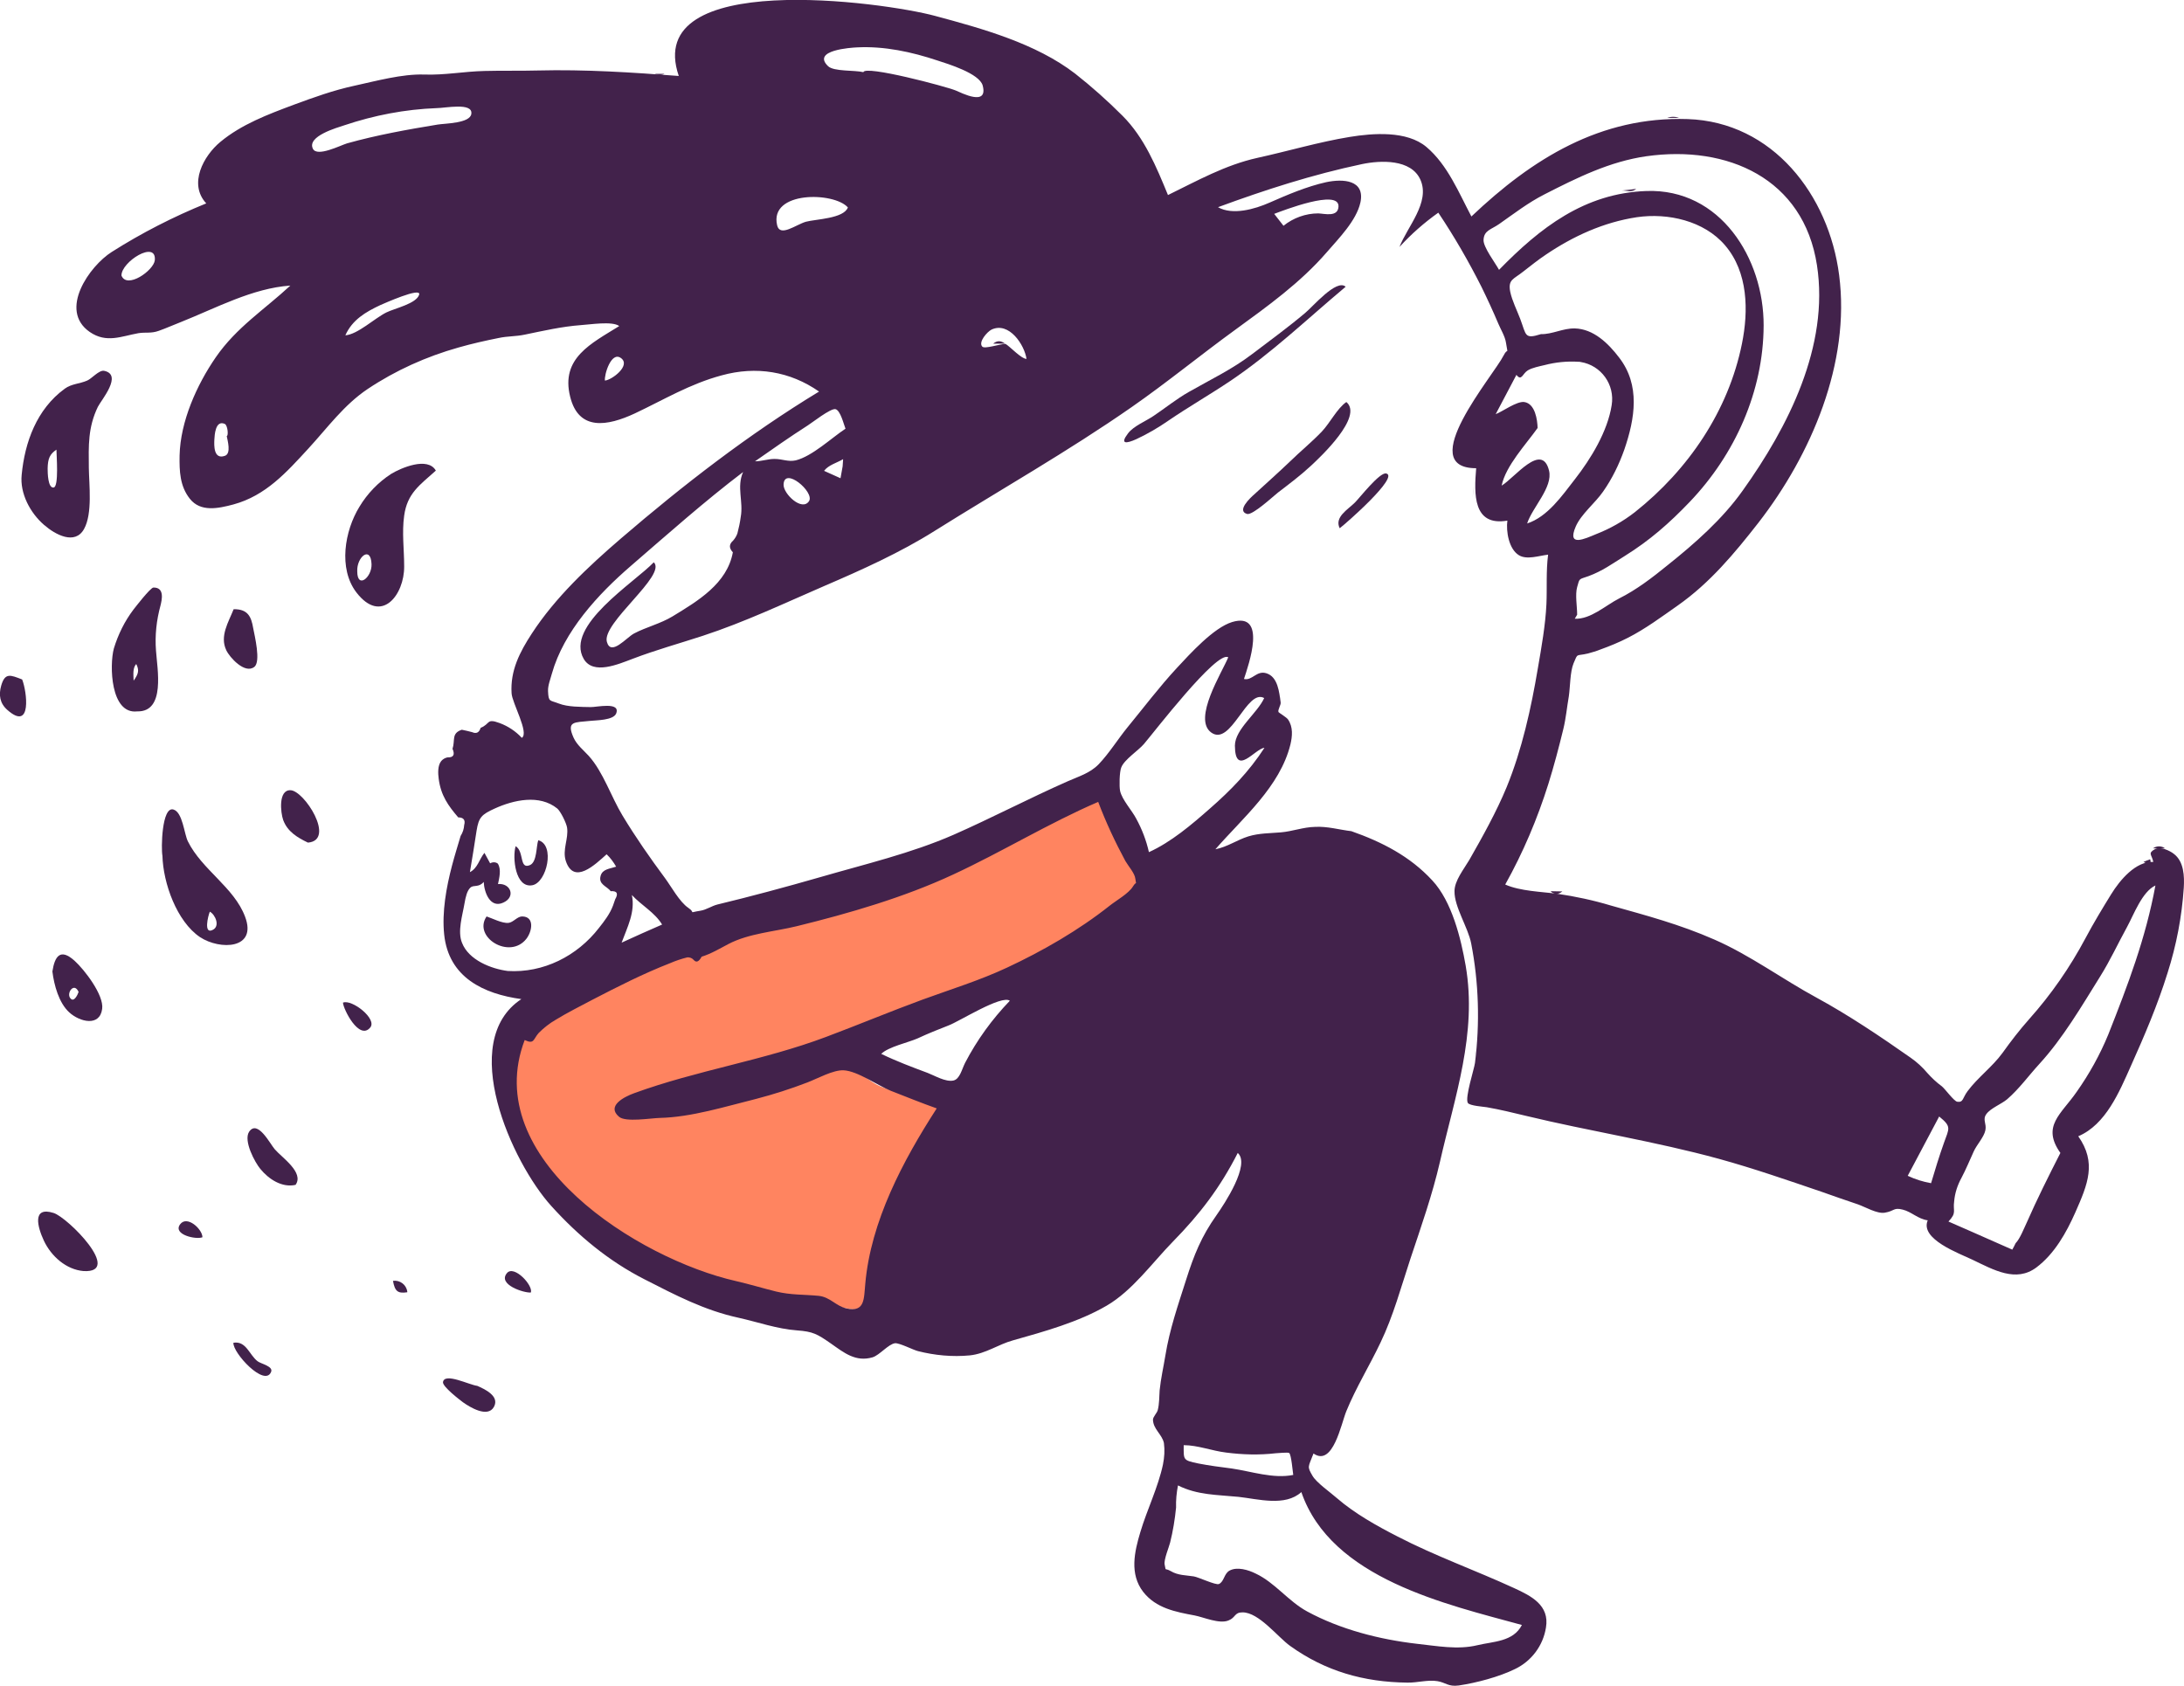 <?xml version="1.0" encoding="utf-8"?>
<!-- Generator: Adobe Illustrator 24.1.2, SVG Export Plug-In . SVG Version: 6.00 Build 0)  -->
<svg version="1.1" id="Layer_1" xmlns="http://www.w3.org/2000/svg" xmlns:xlink="http://www.w3.org/1999/xlink" x="0px" y="0px"
	 viewBox="0 0 917 707.9" style="enable-background:new 0 0 917 707.9;" xml:space="preserve">
<style type="text/css">
	.st0{fill-rule:evenodd;clip-rule:evenodd;fill:#FF8460;}
	.st1{fill-rule:evenodd;clip-rule:evenodd;fill:#42224B;}
</style>
<g id="Illustrations_coffee">
	<path id="Accent" class="st0" d="M231.2,424.9c4.7-3.2,14.2-14.6,19.2-17.2c11.1-5.9,60.7-17.4,62.3-18c2.5-1,18.4-4.7,27.7-6.9
		c21.8-5.4,100-40,120.6-48.9c2.6,6.9,24.3,37.5,20.6,40.6c-12.3,10.2-34.3,23-48.5,30.4c-11.6,5.9-23.6,10.9-35.9,15
		c-13.9,4.6-23.5,9.5-37.4,14.2c-13.7,4.6,2.7,19,9.7,22c7.9,3.3,20.1,5,28.1,7.9c-14.2,22-26.1,48.8-28.5,75.1
		c-0.6,6.3-5.4,12.2-13.3,10.3c-4.1-1-41.5-6-47.7-7.4c-40.8-9.3-114.1-58-95.2-108C217.3,436,227.2,427.6,231.2,424.9z"/>
	<g id="Ink">
		<path id="ink-layer" class="st1" d="M254,159.8c3-0.3,10.9-6.3,6.8-9.4C256.6,147.2,253.6,157.6,254,159.8 M95.2,183.1
			c0.8-0.1,0.4-4.5-0.8-5.1c-4-1.8-4.3,4.8-4.4,6.6c-0.1,2.2-0.4,8.5,4.4,6.8C97.2,190.5,95.5,184.8,95.2,183.1 M329,203.5
			c-0.1,3.9,7.8,11.4,10.7,6.9C342.1,206.6,329.2,195.7,329,203.5 M51,115.7c2.3,5.8,13.5-2.1,14-6.4
			C65.8,100.6,50.9,109.9,51,115.7 M145,140.8c5.2-0.4,12.2-7.1,17.2-9.6c3.4-1.7,12.7-3.7,13.8-7.5c0.9-3.3-14.9,3.8-16.3,4.4
			C153.5,131,147.9,134.3,145,140.8 M538.9,94.8c4.1-3.3,9.3-5.2,14.6-5.2c2.7,0.1,8.3,1.7,8.5-2.9c0.3-7.5-23.3,1.7-27,3.1
			C536.3,91.5,537.6,93.1,538.9,94.8 M278,388.2c-3.1-5.1-8.6-8-12.7-12.4c1.5,7.1-1.9,13.5-4.3,20
			C266.6,393.2,272.3,390.7,278,388.2 M810.8,496.8c1.7-5.7,3.4-11.3,5.4-16.9c2.2-6.2,3.3-6.8-2-11.1L801,493.7
			C804.2,495.2,807.4,496.2,810.8,496.8 M356,87.1c-5.8-6.6-33.1-7-29.7,7.5c1.2,5.1,7.9-0.3,12.1-1.5C342.5,92,354.3,91.8,356,87.1
			 M355,180c-0.7-1.7-2.1-7.7-4.2-8.2c-2-0.5-10.1,5.9-11.6,6.8c-7.5,4.8-14.9,10-22.2,15.1c2.8,0,5.4-1,8.2-1
			c3.3,0,5.7,1.3,8.9,0.6C341,191.6,349.1,183.9,355,180 M362.5,30.3c0.7-3,34.7,6,38.8,7.7c2.2,0.9,13.7,6.9,11.3-2.1
			c-1.4-5.1-14.7-9.1-19-10.5c-10.8-3.6-22.3-6.1-33.8-5.5c-2.2,0.1-19.2,1.1-12.1,7.9C350.1,30.1,358.9,29.4,362.5,30.3 M370,442.5
			c6.4,3.1,12.8,5.5,19.5,8c2.9,1.1,7.5,3.9,10.8,3.2c2.7-0.6,3.5-4.6,4.9-7.4c5-9.6,11.3-18.3,18.8-26.1
			c-3.5-2.6-21.4,8.8-25.8,10.4c-4.4,1.7-8.6,3.4-12.9,5.4C381.2,437.8,373.1,439.5,370,442.5 M482.4,357.8
			c9.3-4.2,18-11.6,25.6-18.3c8.7-7.6,16.5-15.6,22.9-25.5c-3.8,0.2-12.3,12.5-12.4-0.9c0-6.9,9.4-13.6,12.3-20
			c-7.3-4.1-13.9,20.4-22.2,14.5c-8-5.7,4.6-25.4,7.1-31.6c-4.7-3.1-31.5,31.9-35.4,36.4c-2.4,2.8-8.2,6.5-9.5,9.8
			c-0.8,1.9-0.9,8.1-0.5,9.9c0.8,3.7,5,8.2,6.8,11.7C479.5,348.2,481.3,352.9,482.4,357.8 M865.1,484.1c-8-11.3,0.3-16.2,6.8-25.6
			c5.3-7.5,9.8-15.6,13.3-24.1c8.3-21,15.7-40.4,19.8-62.6c-5.6,2.6-9.1,12.3-11.9,17.4c-3.8,6.9-7.1,14.1-11.3,20.8
			c-7.8,12.5-15.6,25.9-25.5,36.7c-4.5,4.9-8.4,10.4-13.6,14.9c-2.4,2-6.9,3.7-8.7,6.2c-1.7,2.4,0.2,3.9-0.4,6.8s-3.6,6-4.9,8.9
			c-1.7,3.7-3.2,7.4-5.1,11c-1.7,3.1-2.8,6.4-3.1,9.9c-0.6,4.2,1.2,4.7-2.4,8.5c6.7,2.9,13.4,5.9,20,8.8c2.3,1,4.5,2,6.8,3
			c0.5-0.9,1-1.8,1.4-2.7c1.8-1.8,3.5-6.2,4.6-8.5C855.2,503.7,860.1,493.9,865.1,484.1 M220.3,436.7c-19,49.9,47.7,91.9,88.7,101.2
			c5.7,1.3,11.2,3,16.9,4.4c6.2,1.5,11.6,1.2,17.8,1.8c4.9,0.5,7.2,4.3,11.8,5.3c7.7,1.7,7.2-4.1,7.8-10.3
			c2.3-26.3,15.8-51.7,30-73.7c-6.5-2.3-12.9-4.9-19.3-7.4c-5.5-2.2-13.9-8.3-19.8-8.6c-4.4-0.2-11,3.5-15.2,5.1
			c-7,2.7-14.2,5-21.5,6.9c-12.9,3.2-27.2,7.7-40.5,8c-3.8,0.1-14.4,1.9-17.1-0.5c-5.3-4.5,2-8.3,6.4-9.9
			c26.3-9.6,54.2-13.7,80.5-23.6c13.6-5.1,27-10.7,40.6-15.7c11.8-4.3,24.1-8.1,35.4-13.4c15-7,30.1-15.7,43.1-26
			c2.6-2.1,8-5.1,9.8-8.1c1.6-2.6,1.4,0,1-3.2c-0.2-2.3-3-5.4-4.2-7.5c-4.3-8-8.2-16.3-11.4-24.8c-20.7,8.9-40.4,21-60.9,30.5
			c-20.6,9.6-43.7,16.3-65.7,21.7c-9.4,2.3-20.1,3-28.7,7.5c-3.6,1.9-7.3,4.1-11.2,5.3c-1.2,2.2-2.3,2.6-3.4,1.3
			c-0.7-0.8-1.7-1.1-2.7-1c-2.4,0.6-4.8,1.4-7.1,2.4c-11.3,4.4-22.1,9.9-32.9,15.5c-5.1,2.7-10.3,5.3-15.2,8.3
			c-2.6,1.5-5,3.4-7.1,5.5C223.8,436.4,224.4,438.6,220.3,436.7 M647,140.3c4.8,0.1,9.2-2.5,14.2-2.4c7.9,0.2,14.1,6.3,18.6,12.2
			c9,11.6,6.7,25.6,2.2,38.7c-2.2,6.2-5.1,12.2-8.9,17.6c-3.3,4.8-9.2,9.4-11.5,14.7c-3.8,8.8,3.9,5.1,8.5,3.2
			c5.9-2.3,11.4-5.4,16.4-9.3c22.3-17.7,39.2-42.4,44.9-70.7c2.8-13.8,2.6-30-7.1-41.3c-8.8-10.3-24-13.7-37-11.8
			c-14,2.1-26.8,8-38.2,15.7c-3.3,2.2-6.4,4.7-9.5,7.1c-4.1,3.3-6.5,3.3-5.5,8.5c0.8,3.8,2.8,7.7,4.2,11.4
			C640.9,140.8,640,142.5,647,140.3 M662.2,258.1l-1,1.7c6.7,0.3,12.9-5.6,18.6-8.5c7.4-3.7,14-8.8,20.4-14
			c11.4-9.1,23-19.3,31.5-31.3c19.1-26.7,36.4-60.7,31.2-94.6c-5.6-36.5-37.6-50.6-71.6-45.8c-15.4,2.2-29.1,9-42.8,16
			c-6.9,3.5-12.8,8.1-19.1,12.5c-3.3,2.3-6.3,2.6-6.5,6.6c-0.2,3,5,9.8,6.5,12.6c17.2-17.6,35.8-32.2,61.9-33.1
			c31-1.1,49.3,28.3,49.2,56.5c-0.1,27.6-12,54.1-31,74c-8.6,9-16.8,16.2-27.4,22.8c-5.3,3.3-9.2,6.2-15.1,8.4
			c-4.2,1.5-3.7,0.7-4.8,4.6C661.3,249.7,662.2,254.7,662.2,258.1 M493.8,633c-0.5,5-1.3,9.9-2.5,14.7c-0.4,1.7-2.7,7.2-2.3,9.2
			c0.7,3.2-0.2,1.2,2.6,2.8c3,1.8,6.4,1.7,9.6,2.2c2,0.3,9.3,3.8,10.6,3.2c2.2-1,2.1-4.3,4.4-5.6c3.2-1.8,8-0.3,11,1.2
			c8.1,3.8,13.7,11.6,21.6,15.9c14,7.6,30.5,11.8,46.1,13.6c8.4,0.9,17.1,2.6,25.4,0.6c6.6-1.6,15.1-1.4,18.7-8.5
			c-31.7-8.7-80.1-19.4-92.6-55.8c-6.8,6.2-18.2,2.9-26.4,2c-9.1-0.9-17.2-0.7-25.4-4.8C494,626.8,493.7,629.9,493.8,633
			 M213.2,407.7c14.9,0.9,29.1-6.2,38.3-18.1c2.3-2.9,4.6-5.9,5.9-9.4c0.3-0.9,0.6-1.8,0.9-2.6c1.4-2.4,0.8-3.6-1.9-3.4
			c-1.5-2.1-5.3-2.8-4.2-6.5c0.8-2.8,3.8-2.9,6.5-3.8c-1.1-1.9-2.4-3.7-4-5.2c-4.9,4.4-13.7,12.9-17.1,2.9
			c-1.6-4.8,1.2-9.4,0.5-14.1c-0.3-1.9-2.7-6.8-4.1-8c-7.5-6.1-18.4-3.6-26.3,0c-5.5,2.5-6.7,3.7-7.6,9.3
			c-0.9,5.8-1.8,11.6-2.8,17.4c3.3-1.7,3.9-5.4,6.1-8.1c0.8,1.5,1.6,2.9,2.4,4.4c1-0.6,2.3-0.6,3.2,0.1c1.6,2.4,0.6,6.1,0.1,8.6
			c5.3-0.5,7.6,5.4,2.2,7.8c-5.5,2.5-8-4.3-8.2-8.7c-2.1,2.5-4.2,1.1-5.6,2.4s-2,3.9-2.5,6.8c-0.8,4.8-3,11.6-1,16.4
			C196.8,403.1,206.2,406.8,213.2,407.7 M645.6,179.7c-4.9,6.9-13.4,15.9-15.1,24.2c5.4-3.2,16.9-18.5,19.9-6.3
			c1.7,7-7,15.4-9.2,22.2c8.6-2.8,14.7-11.7,20-18.5c6.8-8.7,13.8-20.2,15.5-31.2c1.4-8.6-4.4-16.7-13-18.1c-0.3-0.1-0.7-0.1-1-0.1
			c-4.8-0.3-9.6,0.2-14.2,1.4c-2.1,0.5-5.2,1.1-7,2.2c-2.3,1.4-2.6,4.7-4.8,1.9l-8.7,16.5c2.9-1.1,8.8-5.5,12-5.1
			C644.6,169.5,645.5,176.3,645.6,179.7 M183.3,45.4c-13.2,0.5-26.2,3-38.7,7.2c-3,1-15.9,4.6-13.2,9.9c1.8,3.5,11.4-1.4,14.3-2.3
			c12.5-3.5,25.3-5.8,38.1-7.9c3.1-0.5,13.6-0.5,14.1-4.5C198.6,42.9,186.9,45.4,183.3,45.4 M535.6,610.2
			c-6.9,0.8-13.9,0.6-20.8-0.3c-5.9-0.7-11.9-3.1-17.8-3.1c0,6.3-0.4,6.3,6.2,7.7c4.6,0.9,9.3,1.5,14,2.1c8.2,1.2,17.4,4.4,25.8,2.7
			c-0.2-1.1-0.8-8.5-1.7-9.2C540.8,609.7,536.3,610.2,535.6,610.2 M422.2,144.4c2,1.2,6.5,6.2,8.8,6.3c-0.8-5.8-7.3-15.8-14.7-12.3
			c-1.8,0.9-5.6,5.2-3.9,7.1C413.3,146.7,419.8,144.4,422.2,144.4 M353.8,195.8c0.1-1,0.1-2,0.2-3c-2.7,1.6-6.1,2.4-8,4.9
			c2.3,1,4.6,2.1,6.9,3.1C353.2,199.1,353.5,197.4,353.8,195.8 M567.4,349c12.8,4.5,24.6,10.5,34,20.7c8.2,8.8,12,24.3,14,35.8
			c4.9,28.5-4.6,55-10.8,82.3c-3.2,13.9-7.9,27.2-12.4,40.7c-3.9,11.8-7.2,24.1-12.6,35.3c-4.5,9.5-10.3,18.9-14.3,28.7
			c-2.2,5.3-5.6,23.5-13.8,17.8c-2.2,5.8-2.8,5.3-0.4,9.4c1.7,2.9,7.6,7,10.3,9.4c7.4,6.4,16.7,11.6,25.3,16
			c15.8,8.2,32.7,14.2,49,21.7c7.2,3.3,15,7.2,13.4,16.6c-1.2,7.6-6.1,14.1-13,17.4c-6.7,3.3-16.2,5.8-23.6,6.9
			c-4.4,0.6-5.4-1.2-8.9-1.8c-4-0.7-8.6,0.7-12.7,0.6c-18.3-0.2-34.4-4.8-49.2-15.4c-5.3-3.8-13.1-14.1-20-14.1
			c-3.5,0-2.8,2.2-5.9,3.4c-3.8,1.6-10.5-1.4-14.2-2.1c-8-1.5-16.2-3-21.6-9.9c-5.8-7.5-3.7-16.8-1.2-25.1
			c2.8-9.4,7.5-18.9,9.5-28.4c0.6-3,0.8-6,0.4-9c-0.8-3.7-4.5-5.8-4.6-9.8c0-1.2,1.7-2.8,2-4c0.7-2.7,0.6-5.6,0.8-8.3
			c0.5-5,1.6-9.7,2.4-14.6c1.8-11.1,5.3-21.1,8.7-31.8c3.3-10.4,6.4-18.2,12.8-27.2c3.3-4.7,14.3-21.3,8.9-26.1
			c-7.3,14.4-15.9,25.7-27.2,37.2c-8.6,8.8-17,20.6-27.8,26.9c-11.8,6.9-26.3,10.9-39.4,14.6c-6.2,1.7-11.4,5.6-18.1,6.3
			c-7.3,0.7-14.7,0-21.8-1.8c-2-0.5-7.8-3.5-9.6-3.3c-2.7,0.3-6.5,5-9.4,5.9c-7.1,2.1-12-1.9-17.4-5.7c-5.9-4.1-7.6-5.1-14.4-5.6
			c-8.3-0.6-16.4-3.5-24.5-5.3c-14.3-3.1-26.5-9.5-39.6-16.2c-14.9-7.6-27.7-18.2-39-30.7c-16.6-18.3-39.6-69.1-12.6-86.9
			c-15.9-2.2-30.5-9.1-32.4-27.1c-1-9.4,0.9-19.9,3.3-29c1.1-4.2,2.4-8.3,3.6-12.4c0.9-1.4,1.4-3,1.5-4.6c0.6-2.1-0.3-3.2-2.5-3.2
			c-4.2-4.9-7.3-9.2-8.2-16.2c-0.3-2.2-0.5-5.6,1.1-7.5c0.7-0.8,1.6-1.3,2.6-1.5c2.5,0.1,3.2-1.1,2.1-3.6c1.2-3.6-0.6-6.5,3.9-8
			c1.4,0.3,2.9,0.6,4.3,1c1.8,0.8,3,0.2,3.6-1.8c4.2-1.7,2.3-4.1,8-2c3.5,1.3,6.7,3.4,9.3,6.2c3.2-2-4.1-14.7-4.3-18.7
			c-0.6-9.5,3.4-17.3,8.5-25.1c9.9-15.2,23.8-28.2,37.4-39.9c26.2-22.5,53.7-43.8,83.2-61.7c-12.2-8.5-26.4-10.8-40.9-6.8
			c-13.4,3.6-24.2,10.2-36.5,16c-11.4,5.3-23.5,7.5-27.1-7c-4.1-16.3,8.9-22.4,20.6-29.7c-2.9-2.2-12.5-0.6-16.1-0.4
			c-8.1,0.6-15.8,2.4-23.6,4c-3.8,0.8-7.2,0.6-10.9,1.4c-5.5,1.1-11.3,2.4-16.9,4c-13.5,3.8-26.4,9.6-38.1,17.4
			c-10,6.7-16.9,16.3-24.9,25c-9.2,10-17.9,19.8-31.5,23.5c-6.4,1.7-13.8,3.3-18.3-2.4c-4.2-5.3-4.4-11.6-4.3-18.1
			c0.3-14.3,7.2-29.7,15.2-41.3c8.7-12.6,20.3-19.9,31.3-30.1C106,121,90.6,129.4,76,135.2c-3.1,1.2-6.2,2.6-9.3,3.7
			c-3.3,1.2-5.5,0.5-8.6,1c-7.2,1.3-13.4,4.3-20.4-0.5c-13.3-9.2,0-27.8,9.2-33.6c12.6-8,25.9-14.8,39.7-20.4
			c-7.6-8.2-1.1-20,5.9-25.8c8.9-7.4,20.1-11.6,30.8-15.6c8.4-3.1,16.7-6.1,25.5-8c9.2-2,20-5,29.3-4.7c8.8,0.3,16.5-1.3,25.4-1.5
			c7.4-0.2,14.8,0,22.2-0.2c19.9-0.5,39.8,0.8,59.3,2.3c-15.4-45,86-31.1,107.7-25.2c19.7,5.3,42.2,11.5,58.7,24.2
			c7,5.5,13.6,11.4,19.9,17.7c9.2,9.2,14.2,21.4,19.1,33.3c12.3-6,24-12.6,37.5-15.6c12.8-2.8,25.9-6.7,38.8-8.8
			c9.8-1.6,24-2.7,32.2,4.2c8.9,7.5,13.6,19.2,18.9,29.2C643.4,66.6,672,48.8,708.6,50c35.8,1.2,59.3,32,63.6,65.5
			c4.8,36.9-11.7,75.4-33.9,104c-10,12.8-20.3,25.2-33.8,34.7c-6.7,4.7-13.7,9.9-21,13.6c-3.7,1.9-7.6,3.5-11.5,4.9
			c-1.7,0.7-3.5,1.2-5.3,1.7c-5.1,1.2-4.1-0.4-6,4.1c-1.5,3.6-1.4,9.9-2,13.9c-0.8,4.6-1.2,9.2-2.3,13.7c-1.9,7.8-3.9,15.4-6.3,23.1
			c-4.6,14.6-10.6,28.8-18.1,42.2c6.3,2.8,15.2,3,22,3.9c7.5,1.1,15,2.7,22.3,4.9c15.3,4.3,28.9,7.9,43.5,14.3
			c15.1,6.6,28.5,16.6,43.1,24.5c13.4,7.3,26.9,16.4,39.3,25.1c2.6,1.8,5,4,7.1,6.5c1.8,2,3.8,3.9,6,5.5c1.3,1,5.1,6.3,6.5,6.5
			c2.6,0.4,2.2-1.6,4.3-4.4c4.3-5.8,10.4-10.2,14.7-16.1c3.5-4.9,7.2-9.7,11.2-14.2c9.2-10.3,17.1-21.7,23.6-33.9
			c3.4-6.4,7.1-12.5,10.8-18.5s10.3-13.9,17.7-13.6c-0.6-3.1-2.5-3.6,0.8-5.4c2.1-1.2,6.2,0.7,7.8,2c4.3,3.2,4.5,9.5,4.2,14.3
			c-0.8,12.1-3.1,24.1-6.8,35.7c-4.3,13.8-9.6,26.1-15.5,39.3c-4.7,10.5-10.4,24.4-22,29.3c7.8,11.1,4,20.1-1.2,31.9
			c-3.8,8.6-8.8,17.5-16.4,23.2c-8.6,6.4-17.9,1-26.9-3.3c-5.4-2.6-22.1-8.6-18.7-16.5c-4.2-0.6-6.8-3.6-10.5-4.5
			c-4-1-3.3,0.6-7.6,1.3c-3.2,0.5-8.1-2.4-11.2-3.5c-5.1-1.7-10.2-3.5-15.3-5.3c-14.4-4.9-28.5-9.8-43-13.8
			c-27-7.4-54.3-11.6-81.2-18.1c-5.4-1.3-10.7-2.6-16.4-3.6c-1.2-0.2-7.2-0.6-7.9-1.8c-1.3-2.2,2.7-14.3,3-16.8
			c2.1-16.7,1.6-33.7-1.6-50.2c-1.3-6.7-7.1-15.3-7-21.9c0-4.4,3.9-9.2,6.2-13.1c5.6-9.8,11.5-20.4,15.7-30.6
			c6.4-15.6,10.3-33.2,13.1-49.9c1.5-8.7,3.2-18.2,3.6-27c0.3-6.7-0.2-13.8,0.7-20.7c-3.7,0.4-9,2.3-12.3,0.2
			c-4.2-2.6-5.4-10-4.8-14.5c-14.5,2.5-14-11.2-13.1-22c-26.2,0,7.3-38.9,11.5-47.3c1.9-3.8,1.9,0.5,1-5.5c-0.4-2.6-2.2-5.5-3.2-7.9
			c-2.2-5.2-4.6-10.4-7.1-15.5c-5.4-10.7-11.4-21.1-18.1-31.1c-5.9,4.2-11.4,9-16.3,14.4c3.2-8.4,13-18.7,8.8-28.2
			c-3.9-8.8-16.8-8.2-24.5-6.6c-20.8,4.4-40.7,10.8-60.5,18.1c6.1,3.5,15.5,0.8,21.6-1.9c7.5-3.3,15.7-6.8,23.8-8.6
			c7.1-1.5,16.4-1,14.4,8.5c-1.7,7.7-9.2,15.2-14.2,21c-11,12.7-24.8,22.6-38.4,32.5c-14.6,10.6-28.6,22.1-43.4,32.4
			c-26.7,18.6-55.3,34.8-82.9,52.1c-14.3,9-30.5,16.3-46.1,23c-17.1,7.4-33.5,15.2-51.2,21c-9.8,3.2-19.6,5.9-29.3,9.6
			c-6.1,2.3-16.6,6.9-20.6,0.1c-8.1-13.9,21.3-32.1,29.4-40.6c5.6,5.4-21.9,25.5-19.7,33.4c1.7,6.2,8.2-1.8,11.4-3.5
			c5.1-2.7,11.1-4.1,16.2-7.2c10.5-6.4,22.9-13.7,25.3-26.9c-1.7-1.8-1.6-3.4,0.1-4.9c0.8-0.9,1.4-1.9,1.8-3
			c0.6-2.3,1.1-4.6,1.4-6.9c1.2-6.5-1.8-12.6,1-18.9c-16.2,12.3-31.7,26.1-47.1,39.4c-13.8,11.9-28.2,27.5-33.2,45.3
			c-0.6,2.3-1.7,4.9-1.6,7.3c0.2,4.7,0.7,3.7,4.5,5.2s9.3,1.4,13.4,1.5c2.3,0.1,12.7-2.4,10.7,2.7c-1.2,2.9-8.4,2.8-11,3.1
			c-6.5,0.7-10,0-6.9,7c1.4,3.1,4.2,5.3,6.4,7.7c6.1,6.8,9.4,17.2,14.2,25.1c5.5,9.1,11.5,17.7,17.8,26.2c2.6,3.5,6.1,10,9.8,12.5
			c3.4,2.3-0.6,2.1,5.1,1.2c2.5-0.4,4.7-2,7.1-2.6c14.1-3.4,28.6-7.3,43.2-11.5c18.6-5.4,38.2-10,56-17.8
			c15.9-7,31.7-15.3,47.8-22.4c4.7-2.1,9.4-3.4,13.1-7.2c4.4-4.6,8.1-10.6,12.1-15.5c6.9-8.4,13.3-16.9,20.7-24.9
			c5.5-5.9,15.4-16.9,23.2-19.3c14.9-4.5,6.9,18.1,5,23.9c3.5,0.8,5.3-3.7,9.4-2.4c4.9,1.5,5.4,8.1,6,12.2c0.2,1.1-1.3,3.1-0.9,4.1
			c0.2,0.3,3.4,2.2,4,3.1c2.2,3.2,1.8,7.1,1,10.5c-4.4,17.8-20,30.8-31.5,44c5.1-1,9-3.9,13.8-5.4c4.6-1.4,9.1-1.3,13.7-1.7
			c4.8-0.4,9.4-2.2,14.3-2.3C557.4,346.9,562.3,348.4,567.4,349"/>
		<path id="ink-layer-2" class="st1" d="M23.7,188.8c-2.8,1.9-3.6,3.7-3.7,7.9c0,1.8,0.1,8.3,2.5,8C24.8,204.5,23.7,191,23.7,188.8
			 M9.1,199.4c1.3-13.7,6.3-27.6,18.1-36.2c2.9-2.1,6.2-2,9.4-3.4c1.9-0.8,5-4.5,7.1-4.1c8,1.6-1.2,12.3-2.6,15.1
			c-4.2,8.7-3.9,16.3-3.8,25.7c0.1,7.1,1.6,19.1-2,25.6c-3.8,6.9-12.1,2.4-16.8-1.7C12.7,215.4,8.3,207.2,9.1,199.4"/>
		<path id="ink-layer-3" class="st1" d="M150,239.9c0,7.6,6.2,2.5,6-3C155.7,228.9,149.7,233.9,150,239.9 M183,197.6
			c-6.8,6.1-12,9.5-13.3,18.9c-1,7.1,0,14.2,0,21.3c0.1,12-9.6,24.6-20.1,10.9c-7.6-10-4.9-25.8,1.3-35.9
			c3.3-5.5,7.9-10.3,13.3-13.8C168.3,196.5,179.6,191.6,183,197.6"/>
		<path id="ink-layer-4" class="st1" d="M88.1,382.8c-0.8,1.9-2.6,9.5,1.1,7.7C92.6,389,90.4,384,88.1,382.8 M68.2,359.3
			c-0.6-2.9-0.3-20.8,4.6-19.4c3.9,1.1,4.5,10.2,6.1,13.4c5.9,11.9,19.4,19.3,24,31.6c5.2,13.7-10.5,14.1-18.9,8.6
			C74.2,386.9,68.5,370.8,68.2,359.3"/>
		<path id="ink-layer-5" class="st1" d="M56.1,285.8c2.1-2.9,2.4-4.4,1.1-7C55.7,280.5,56,282.9,56.1,285.8 M57.6,298.7
			c-11.2,1.3-11.7-19.3-9.8-26.4c1.8-5.9,4.5-11.4,8.2-16.3c0.7-0.9,7.1-9.2,8.4-9.3c4.9-0.1,3.5,5.4,3,7.5
			c-1.7,6.2-2.4,12.6-1.9,19C66,280.8,69.6,299,57.6,298.7"/>
		<path id="ink-layer-6" class="st1" d="M565,120.4c-16,13.4-31.1,27.9-48.5,39.6c-8.5,5.7-17.4,10.8-25.9,16.6
			c-4.3,3-8.8,5.6-13.5,7.8c-4.2,1.9-7,2.2-3.5-2.4c2.3-3.1,7.6-5.2,10.8-7.4c4.9-3.3,9.6-7.1,14.7-10c9.1-5.2,18.2-9.5,26.6-15.9
			c7.5-5.7,15.2-11.3,22.3-17.3C551.1,128.9,561.2,116.9,565,120.4"/>
		<path id="ink-layer-7" class="st1" d="M565.3,168.8c7.2,6.1-10.8,23-14.9,26.8c-4.3,4-9.1,7.6-13.8,11.2c-1.7,1.3-10.7,9.7-13,9
			c-4.5-1.3,1.4-6.8,3-8.2c5-4.6,10.1-9.1,15-13.8c4.4-4.3,9.2-8.2,13.4-12.6C558.5,177.5,561.4,171.5,565.3,168.8"/>
		<path id="ink-layer-8" class="st1" d="M33,416.5c-1.9-4.3-5.2,0.5-3.5,2.6C31.1,421.2,32.7,417.4,33,416.5 M22,407.9
			c1-6.4,3.3-9.9,9.3-4.5c4.1,3.7,12.4,14.4,11.6,20.2c-1,7.6-9.4,5.5-13.8,1.5S22.7,413.6,22,407.9"/>
		<path id="ink-layer-9" class="st1" d="M35.1,533.7c-7.3-0.6-13.6-6.2-16.7-12.8c-2.6-5.6-5.1-14.5,4.1-11.6
			C28.5,511.2,51.7,534.6,35.1,533.7"/>
		<path id="ink-layer-10" class="st1" d="M124.1,497.5c-5.7,1.3-11.3-2.4-14.8-6.7c-2.2-2.6-7.2-11.8-4.7-15.6
			c3.6-5.3,8.9,5.3,10.8,7.4C118.3,486,127.8,492.3,124.1,497.5"/>
		<path id="ink-layer-11" class="st1" d="M129.3,353.8c-4.4-2.1-8.6-4.6-10.4-9.5c-1.1-3.1-2.1-12.6,3-12.5
			C127.7,331.8,141.1,352.8,129.3,353.8"/>
		<path id="ink-layer-12" class="st1" d="M98.1,255.8c6-0.1,7.4,3.2,8.2,7.9c0.6,3.2,3.3,14.1,0.5,16.3c-4,3.2-10.5-4.1-11.8-7
			C92.2,267.1,95.9,261.3,98.1,255.8"/>
		<path id="ink-layer-13" class="st1" d="M200.4,581.9c2.9,1.3,9.5,4.2,7,8.8c-2.6,4.8-10.2,0.1-13-1.9c-1.2-0.9-8.7-6.6-8.4-8.5
			C186.7,576.2,197,581.5,200.4,581.9"/>
		<path id="ink-layer-14" class="st1" d="M9.3,285.3c2,5,4.2,22-6.2,12.8c-3.2-2.8-3.7-6.3-2.6-10.2C2.1,282.3,4.4,283.4,9.3,285.3"
			/>
		<path id="ink-layer-15" class="st1" d="M562.5,221.8c-2.3-4.7,3.4-7.8,6.4-10.8c2-2,10.4-12.8,13.1-12.2
			C587.7,200,565.3,219.7,562.5,221.8"/>
		<path id="ink-layer-16" class="st1" d="M98,563.8c5.4-0.9,6.7,5.2,10.2,7.8c1.5,1.1,6.7,2.1,5.6,4.5
			C111.1,582.5,97.7,568.1,98,563.8"/>
		<path id="ink-layer-17" class="st1" d="M144,421c3.7-1.6,14.6,6.9,11.4,10.5C150.8,436.9,144.2,423.9,144,421"/>
		<path id="ink-layer-18" class="st1" d="M222.9,542.7c-2.7,0.3-14.2-3.3-10-8.2C215.9,531.1,223.9,539.7,222.9,542.7"/>
		<path id="ink-layer-19" class="st1" d="M85,519.5c-2.7,1.1-12.5-1.1-9.4-5.4C78.5,510.1,85,516.1,85,519.5"/>
		<path id="ink-layer-20" class="st1" d="M165,537.8c2.9-0.4,5.6,1.6,6,4.5c0,0.1,0,0.2,0,0.3C167,543.2,165.8,542.2,165,537.8"/>
		<path id="ink-layer-21" class="st1" d="M283.1,20.8l-0.3,6L283.1,20.8"/>
		<path id="ink-layer-22" class="st1" d="M902.8,360.8c0.6,2.2-0.3,2.6-2.8,1.1C900.9,361.5,901.9,361.1,902.8,360.8"/>
		<path id="ink-layer-23" class="st1" d="M656,374.3c-1.7,1.3-3.3,1.5-5-0.1C652.6,374.2,654.3,374.3,656,374.3"/>
		<path id="ink-layer-24" class="st1" d="M618.5,203.8c0,1.7-0.1,3.3-0.1,5C618.5,207.1,618.5,205.4,618.5,203.8"/>
		<path id="ink-layer-25" class="st1" d="M705,49.5h-5C701.6,48.9,703.4,48.9,705,49.5"/>
		<path id="ink-layer-26" class="st1" d="M216,29.1c-1.7,0.1-3.3,0.2-5,0.3C212.6,29.3,214.3,29.2,216,29.1"/>
		<path id="ink-layer-27" class="st1" d="M257,29.4c-1.3-0.1-2.7-0.2-4-0.3C254.3,29.2,255.6,29.3,257,29.4"/>
		<path id="ink-layer-28" class="st1" d="M279,31c-1.3,0.7-2.7,0.7-4,0H279"/>
		<path id="ink-layer-29" class="st1" d="M160,33.8c-1.7,0.3-3.3,0.7-5,1C156.6,34.4,158.3,34.1,160,33.8"/>
		<path id="ink-layer-30" class="st1" d="M619.5,440.8c0,1-0.1,2-0.1,3C619.5,442.8,619.5,441.8,619.5,440.8"/>
		<path id="ink-layer-31" class="st1" d="M68.5,359.8c0,0.7,0,1.3,0.1,2C68.5,361.2,68.5,360.5,68.5,359.8"/>
		<path id="ink-layer-32" class="st1" d="M909,356.2h-5C905.5,355.1,907.6,355.1,909,356.2"/>
		<path id="ink-layer-33" class="st1" d="M567,349.1c-1.3-0.2-2.7-0.4-4-0.7C564.3,348.7,565.6,348.9,567,349.1"/>
		<path id="ink-layer-34" class="st1" d="M201,581.8c-1.7-0.3-3.3-0.7-5-1L201,581.8z"/>
		<path id="ink-layer-35" class="st1" d="M537.5,294.8c0-1-0.1-2-0.1-3C537.5,292.8,537.5,293.8,537.5,294.8"/>
		<path id="ink-layer-36" class="st1" d="M221,29.4c-1-0.1-2-0.2-3-0.4C219,29.2,220,29.3,221,29.4"/>
		<path id="ink-layer-37" class="st1" d="M385,4.7l-3-0.9L385,4.7"/>
		<path id="ink-layer-38" class="st1" d="M504,679.2c0.7,0,1.3,0.1,2,0.1C505.3,679.3,504.6,679.2,504,679.2"/>
		<path id="ink-layer-39" class="st1" d="M45,142.2c1,0,2,0.1,3,0.1C47,142.3,46,142.2,45,142.2"/>
		<path id="ink-layer-40" class="st1" d="M716,50.4c-1.7-0.1-3.3-0.2-5-0.4C712.6,50.2,714.3,50.3,716,50.4"/>
		<path id="ink-layer-41" class="st1" d="M661.4,251.8c0,1.7,0.1,3.3,0.1,5C661.5,255.1,661.5,253.4,661.4,251.8"/>
		<path id="ink-layer-42" class="st1" d="M539,609.8c-1.3,0-2.7,0-4-0.1C536.3,609.7,537.7,609.8,539,609.8"/>
		<path id="ink-layer-43" class="st1" d="M681,80c2-0.2,4-0.4,6-0.7C685.1,81,683,79.9,681,80"/>
		<path id="ink-layer-44" class="st1" d="M528,610.3c-1,0-2-0.1-3-0.1C526,610.2,527,610.3,528,610.3"/>
		<path id="ink-layer-45" class="st1" d="M493.4,627.8c0,1.7,0.1,3.3,0.2,5C493.5,631.1,493.5,629.4,493.4,627.8"/>
		<path id="ink-layer-46" class="st1" d="M646,141.4c1.3-0.1,2.7-0.2,4-0.4C648.8,141.9,647.3,141.4,646,141.4"/>
		<path id="ink-layer-47" class="st1" d="M209,407.4c1.3,0.2,2.7,0.5,4,0.7C211.6,407.9,210.3,407.6,209,407.4"/>
		<path id="ink-layer-48" class="st1" d="M417,144.3c1.7-1.4,3.3-1.3,5,0H417"/>
		<path id="ink-layer-49" class="st1" d="M354.4,194.8c0-0.7,0.1-1.3,0.1-2C354.5,193.5,354.5,194.2,354.4,194.8"/>
		<path id="ink-layer-50" class="st1" d="M204.3,384.8c2.2,0.7,6.6,3,9.2,2.7c2-0.2,3.7-2.7,5.7-2.7c5.3,0,4.3,6.2,1.8,9.4
			C214,403.1,198.4,393.5,204.3,384.8"/>
		<path id="ink-layer-51" class="st1" d="M226,352.8c7.2,1.9,3.6,17.8-2.5,18.9c-7.2,1.3-8.4-11.7-7-16.4c3.7,2.2,1.4,10,6.1,7.9
			C225.5,361.8,225.1,355.4,226,352.8"/>
	</g>
</g>
</svg>

